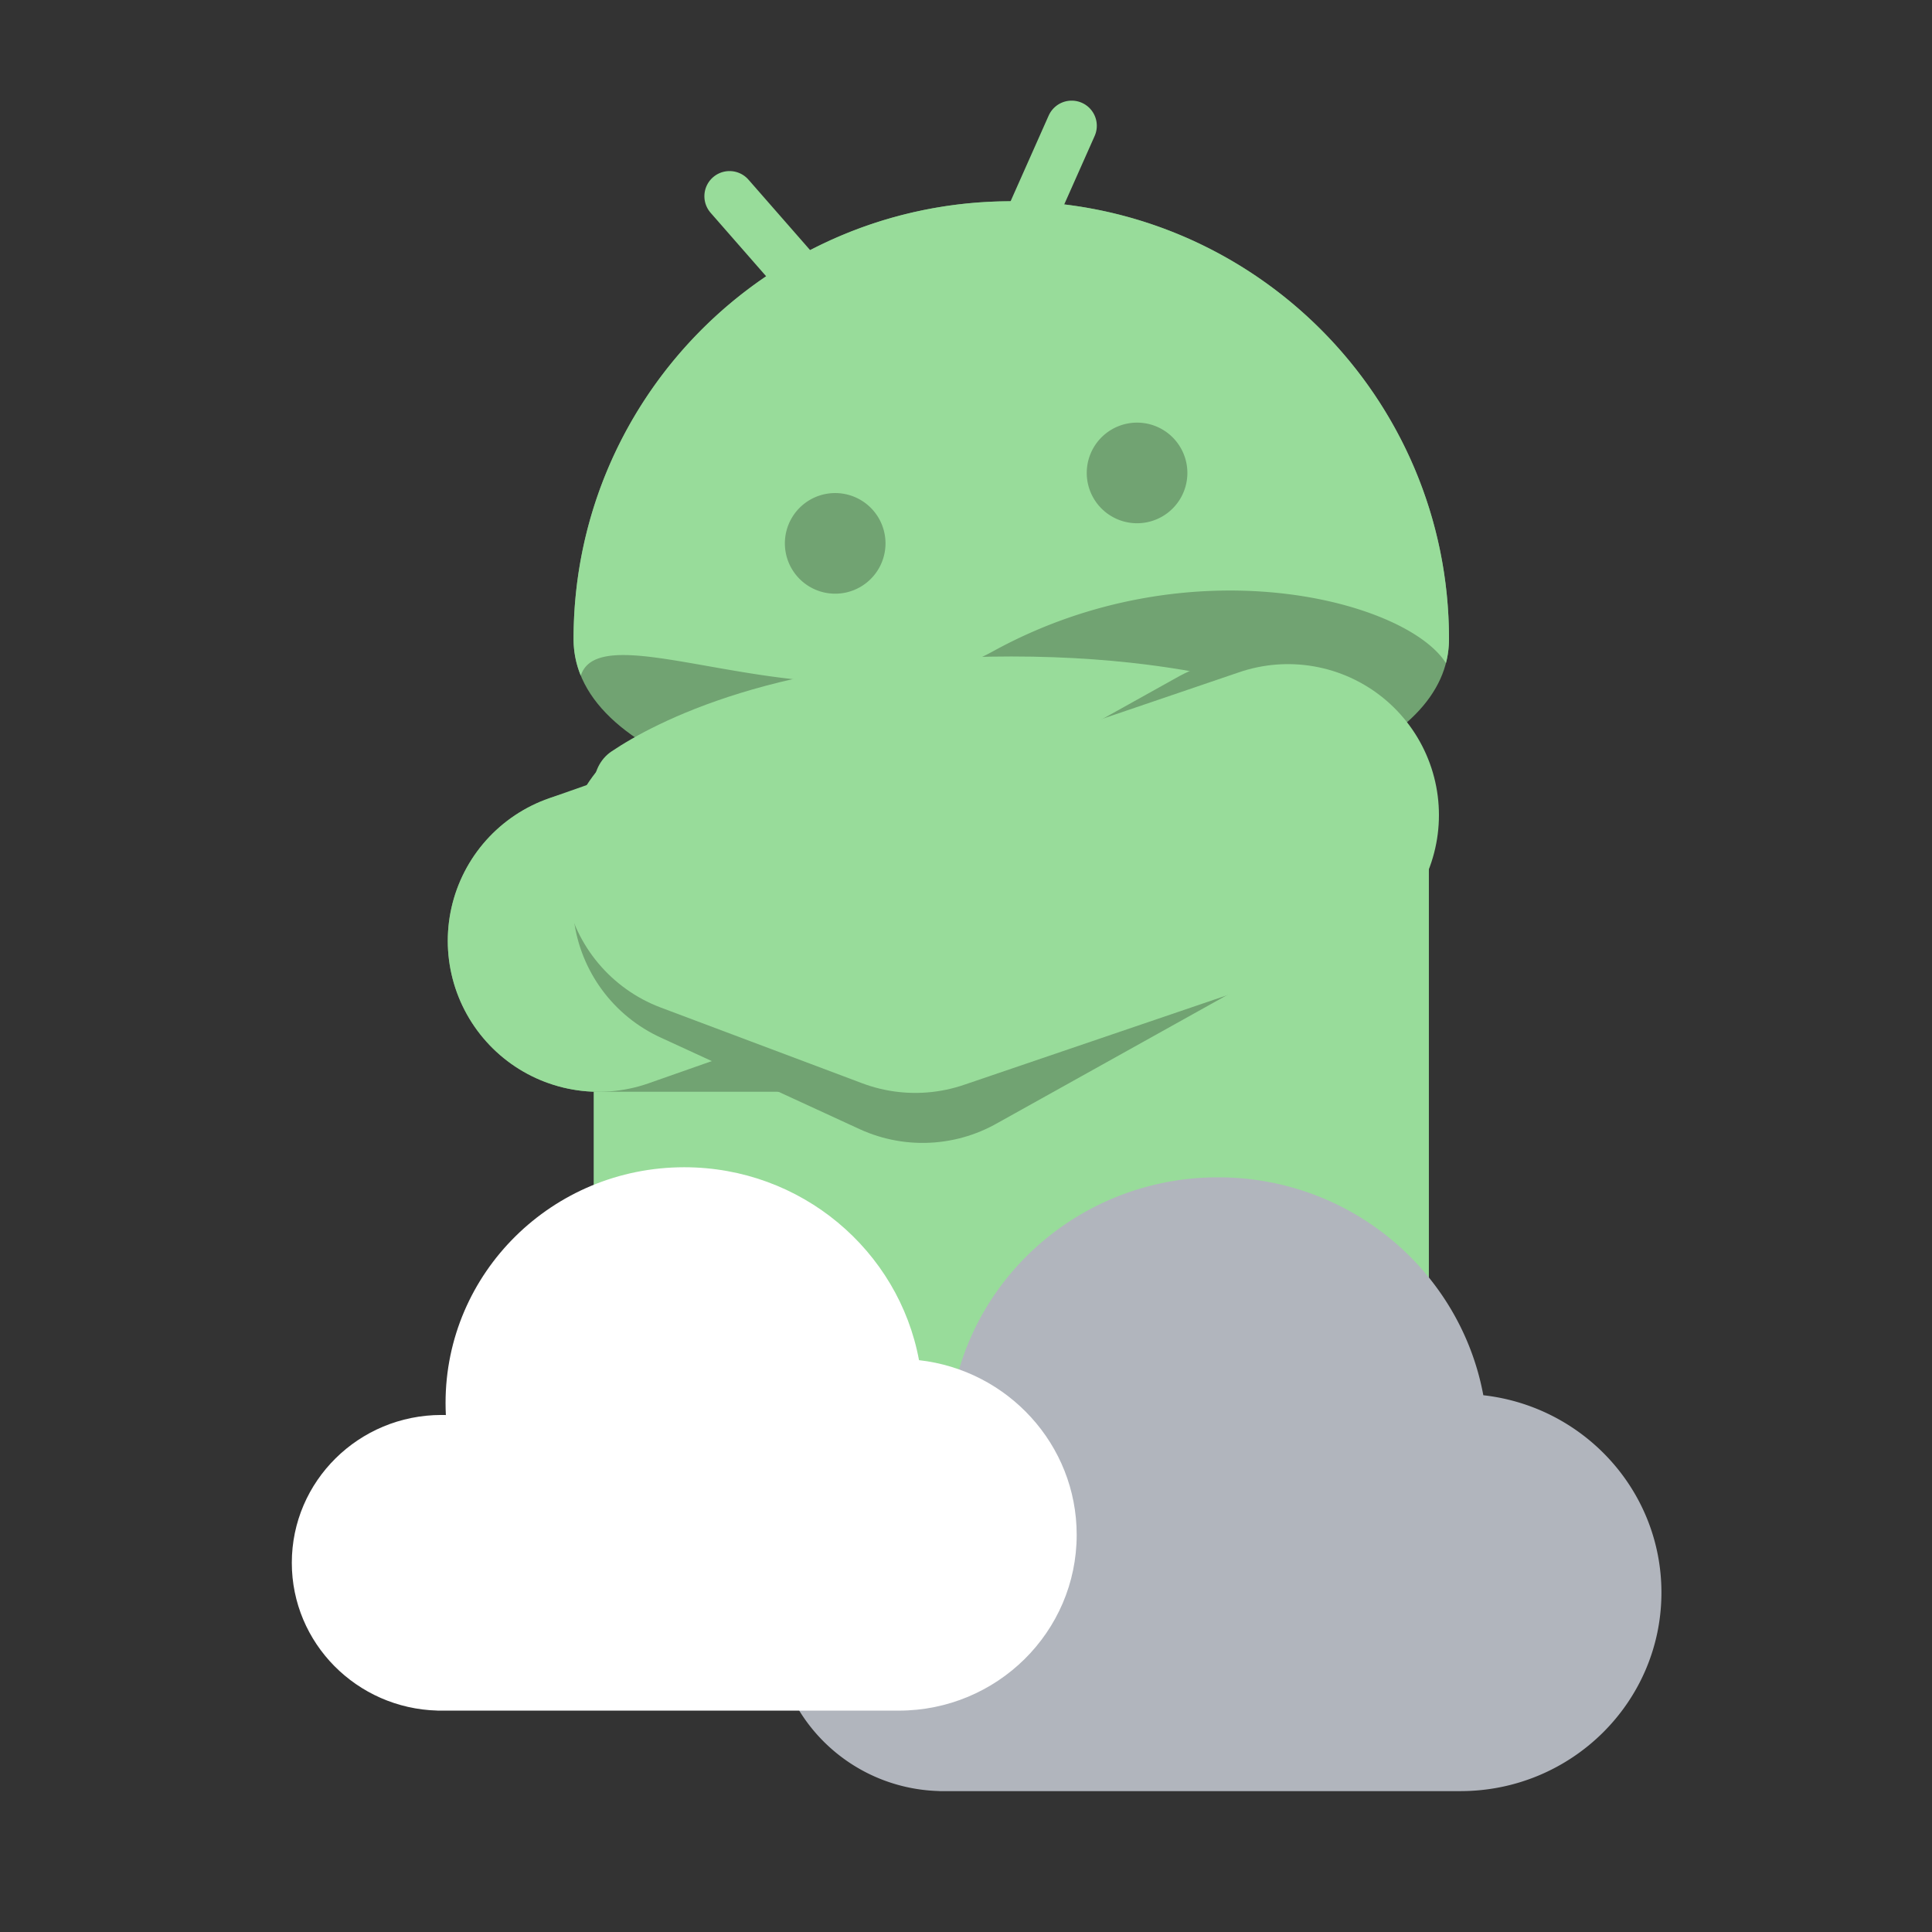 <svg xmlns="http://www.w3.org/2000/svg" width="192" height="192" fill="none"><rect width="100%" height="100%" fill="#333333" stroke="none"/><path fill="#71A372" fill-rule="evenodd" d="M144 63.5c0-24.024-19.476-43.5-43.5-43.5S57 39.476 57 63.5c0 12.7 24.315 18.687 47.236 17.96C124.672 80.81 144 74.823 144 63.5Z" clip-rule="evenodd"/><path stroke="#98DC9A" stroke-linecap="round" stroke-width="5" d="m106.5 12.5-4 9m-30-2 7 8"/><path fill="#98DC9A" fill-rule="evenodd" d="M57 63.5C57 39.476 76.476 20 100.5 20S144 39.476 144 63.5c0 .83-.104 1.63-.304 2.403-3.901-6.213-25.373-11.975-45.026-1.17-15.932 8.76-38.758-4.41-40.953 2.41A9.522 9.522 0 0 1 57 63.5Z" clip-rule="evenodd"/><path fill="#98DC9A" fill-rule="evenodd" d="M59 78.213c0-1.41.6-2.751 1.77-3.537 4.28-2.876 16.577-9.436 39.73-9.436 23.153 0 35.45 6.56 39.729 9.436 1.17.786 1.771 2.128 1.771 3.537V148H59V78.213Z" clip-rule="evenodd"/><path fill="#B1B5BD" fill-rule="evenodd" d="M93.35 177.994c-9.07-.238-16.35-7.574-16.35-16.59 0-9.165 7.524-16.595 16.805-16.595.163 0 .326.002.488.007a26.616 26.616 0 0 1-.034-1.353c0-14.615 11.997-26.463 26.797-26.463 13.137 0 24.066 9.336 26.355 21.657 9.961 1.119 17.7 9.471 17.7 19.608 0 10.899-8.947 19.735-19.984 19.735H93.35v-.006Z" clip-rule="evenodd"/><path fill="#fff" fill-rule="evenodd" d="M43.474 169.995C35.444 169.784 29 163.29 29 155.309c0-8.114 6.66-14.691 14.876-14.691.145 0 .29.002.433.006-.02-.397-.03-.796-.03-1.198C44.278 126.488 54.898 116 68 116c11.63 0 21.305 8.265 23.331 19.172 8.818.991 15.669 8.384 15.669 17.357C107 162.178 99.08 170 89.31 170H43.473v-.005Z" clip-rule="evenodd"/><path stroke="#71A372" stroke-linecap="round" stroke-width="30" d="M59.5 93.5H91"/><path stroke="#98DC9A" stroke-linecap="round" stroke-width="30" d="m59.5 93.5 37-13"/><path stroke="#71A372" stroke-linecap="round" stroke-linejoin="round" stroke-width="30" d="m71.907 89.476 19.782 9.105 32.679-18.21"/><path stroke="#98DC9A" stroke-linecap="round" stroke-linejoin="round" stroke-width="30" d="m70.953 86.092 20.006 7.52L128 81"/><path fill="#71A372" fill-rule="evenodd" d="M113 52a5 5 0 1 0 0-10 5 5 0 0 0 0 10Zm-30 7a5 5 0 1 0 0-10 5 5 0 0 0 0 10Z" clip-rule="evenodd"/></svg>
